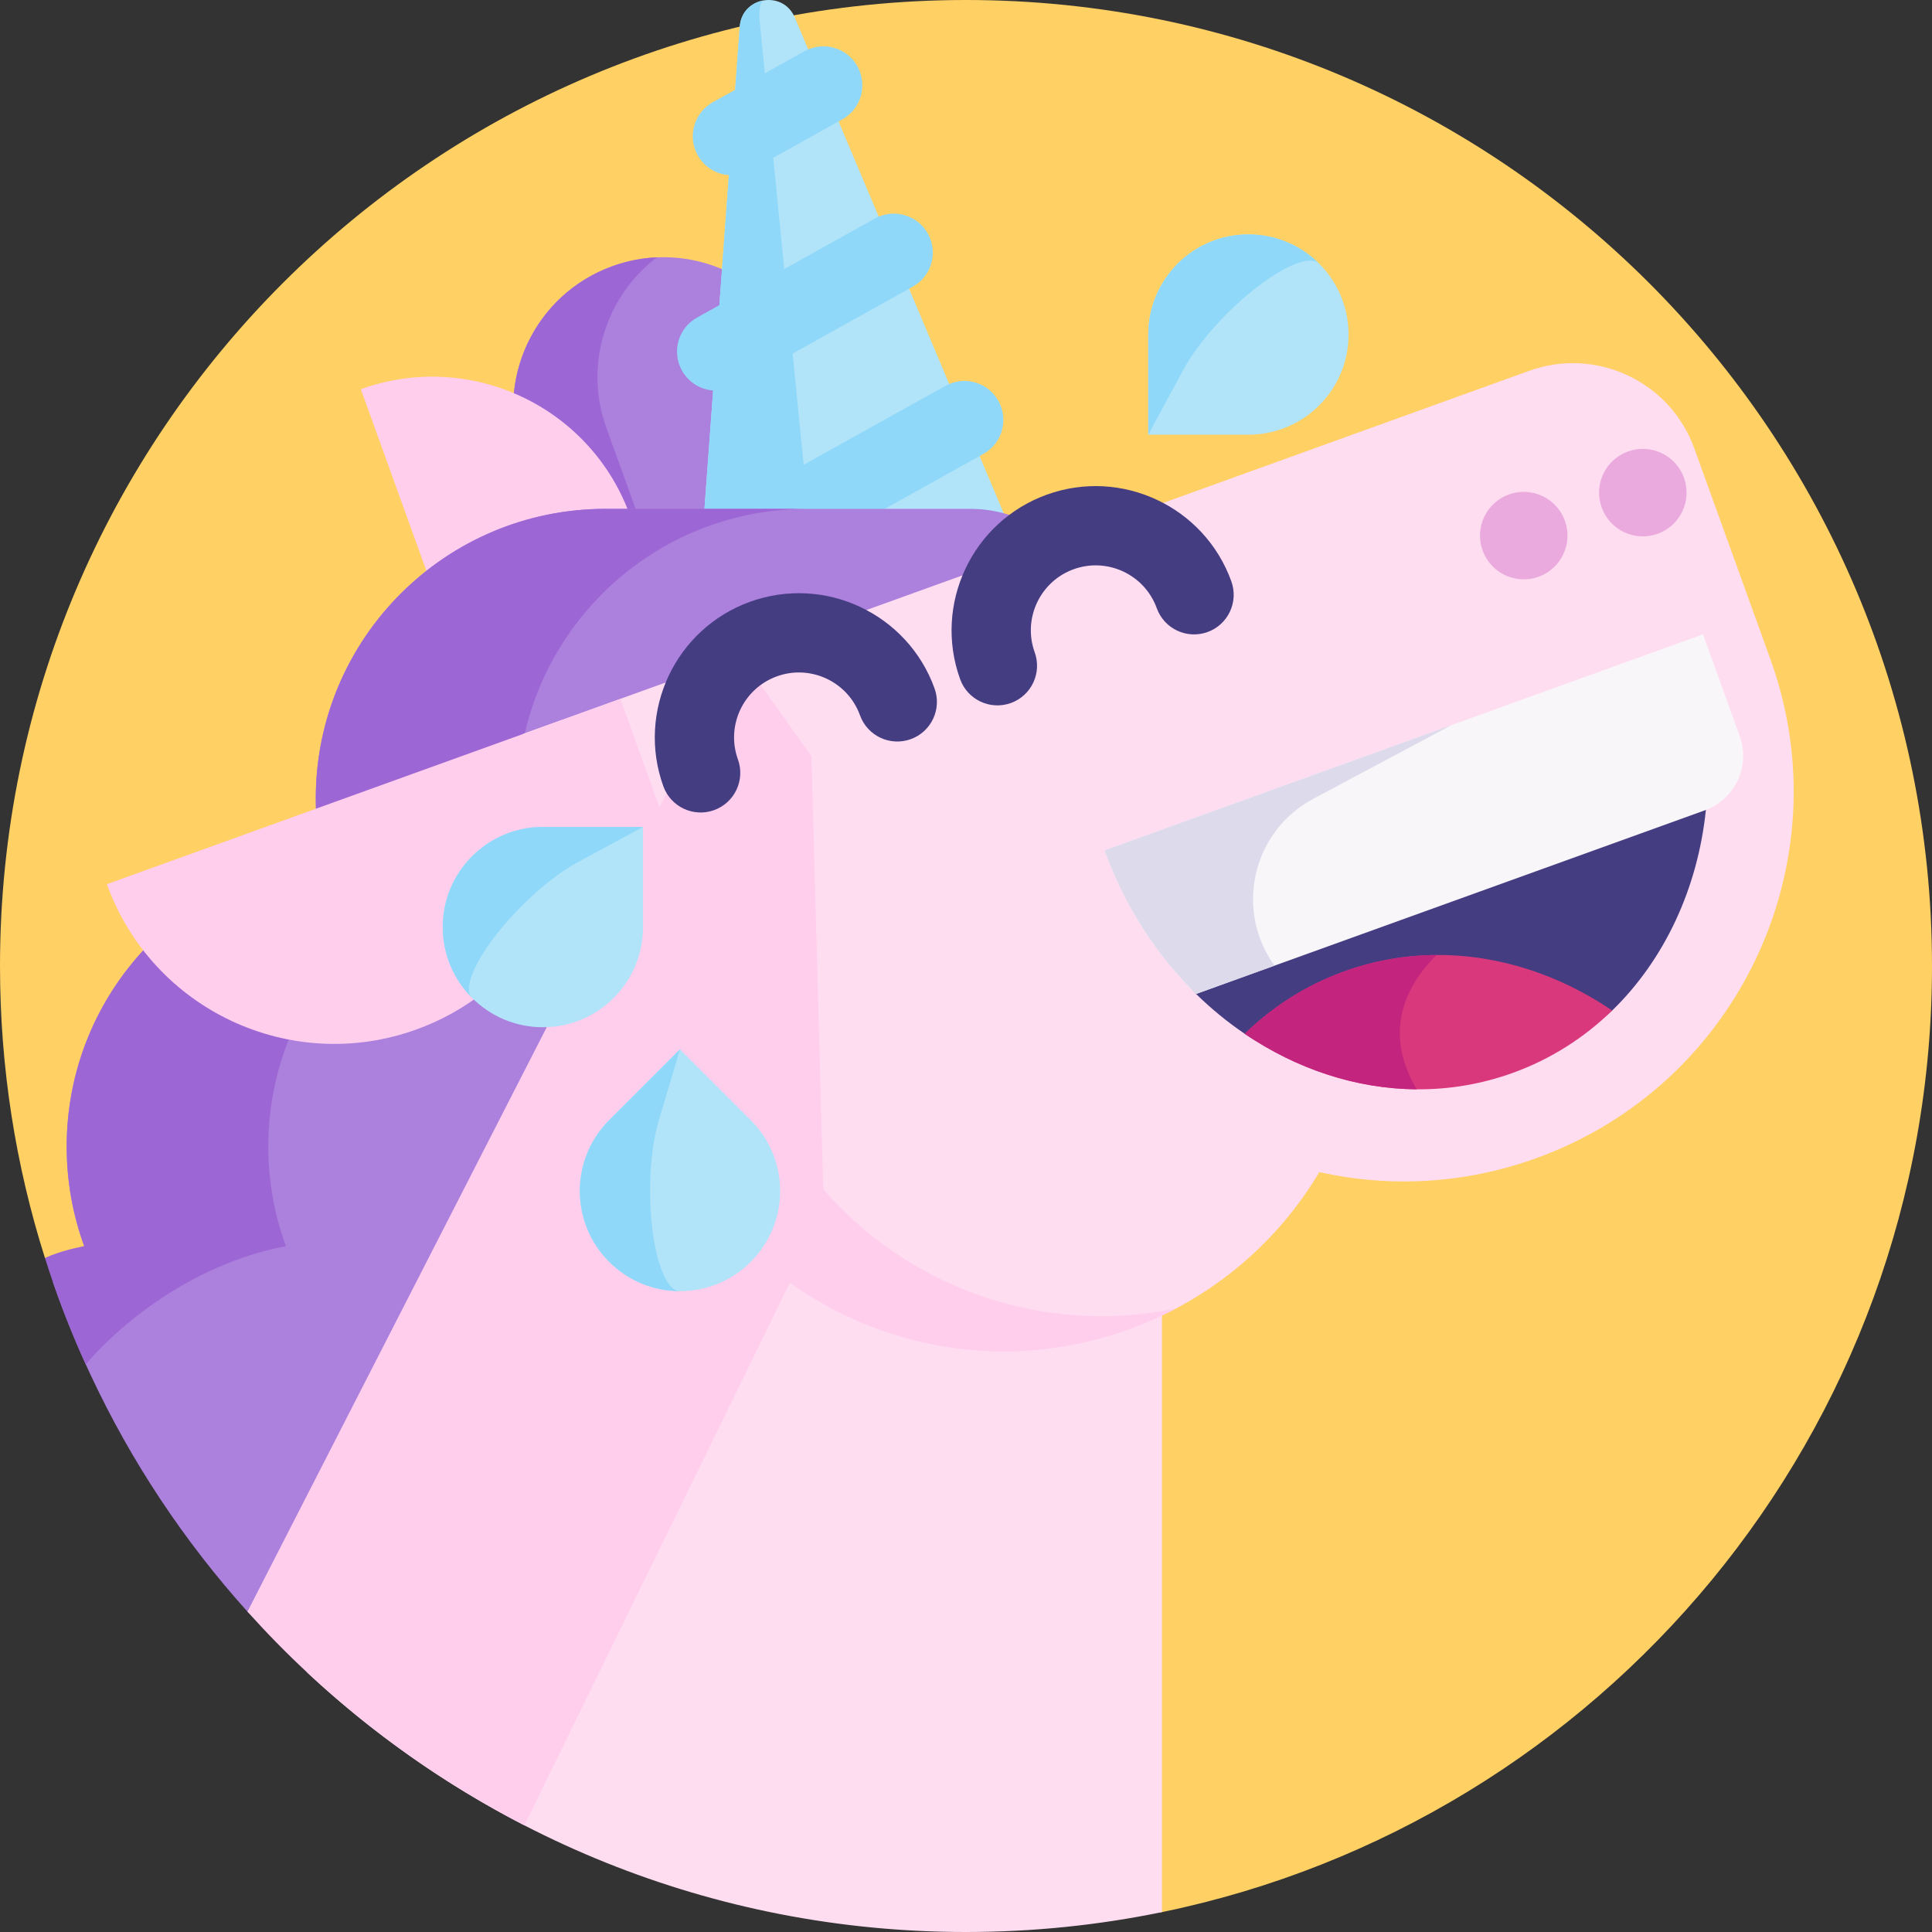 <svg id="Capa_1" enable-background="new 0 0 512 512" height="512" viewBox="0 0 512 512" width="512" xmlns="http://www.w3.org/2000/svg"><rect x="0" y="0" width="512" height="512" fill="#333333" stroke="none"/><g><path d="m512 256c0 123.58-87.58 226.72-204.06 250.73-16.77 3.45-295.35-171.2-296.03-173.36-7.74-24.41-11.91-50.4-11.91-77.37 0-141.38 114.62-256 256-256s256 114.62 256 256z" fill="#ffd064"/><g><path d="m162.309 70.536c-20.685 7.466-31.402 30.287-23.936 50.972l16.364 45.339 74.907-27.036-16.364-45.339c-7.465-20.685-30.285-31.402-50.971-23.936z" fill="#ac80dd"/><path d="m174.093 68.192c-13.516 10.26-19.44 28.468-13.382 45.253l16.364 45.338-22.338 8.062-16.364-45.338c-7.463-20.678 3.248-43.505 23.936-50.972 3.893-1.404 7.852-2.163 11.784-2.343z" fill="#9d66d5"/><g><path d="m275.63 158.885-64.994-154.229c-3.102-7.362-14.005-5.57-14.588 2.397l-12.222 166.918z" fill="#b1e4f9"/><g fill="#90d8f9"><path d="m202.394.106c-.856.141-1.397 2.198-1.012 6.071l16.084 162.266-33.64 5.528 12.214-166.916c.295-3.985 3.174-6.426 6.354-6.949z"/><path d="m187.239 160.444c-4.18.687-8.524-1.259-10.703-5.172-2.775-4.985-.982-11.275 4.003-14.051l70.005-38.967c4.987-2.776 11.276-.982 14.051 4.003s.982 11.275-4.003 14.051l-70.005 38.967c-1.071.595-2.203.981-3.348 1.169z"/><path d="m191.426 103.378c-4.179.687-8.523-1.258-10.702-5.171-2.775-4.985-.985-11.276 4-14.051l47.126-26.239c4.984-2.775 11.275-.984 14.051 4 2.775 4.985.985 11.276-4 14.051l-47.126 26.239c-1.071.597-2.204.983-3.349 1.171z"/><path d="m195.603 46.313c-4.18.687-8.525-1.259-10.703-5.173-2.775-4.985-.982-11.275 4.003-14.05l24.274-13.509c4.984-2.776 11.275-.982 14.05 4.003s.982 11.275-4.003 14.05l-24.274 13.509c-1.071.597-2.203.982-3.347 1.17z"/></g></g><path d="m95.627 103.144c28.954-10.45 60.897 4.55 71.348 33.504s-4.55 60.897-33.504 71.348z" fill="#ffceec"/><path d="m290.62 205.66h-53.59c.14 1.98.25 3.97.25 5.98 0 39.34-29.57 71.74-67.69 76.24 1.09 5.16 1.67 10.5 1.67 15.98 0 34.12-22.26 63.03-53.05 73.03 6.44 12.35 10.09 26.39 10.09 41.27 0 18.59 1.47 23.24-8.24 37.54-11.16-7.53-3.21-18.48-13.02-27.63-5.52-5.14-36.42 4.64-41.46-.97-16.74-18.61-30.79-39.7-41.52-62.64-.45-.96-.9-1.93-1.34-2.9-3.21-7.08-6.12-14.34-8.68-21.75 1.32-3.01 2.123-4.176 1.683-6.446 2.21-.61 4.317-2.694 6.597-3.114-3.01-8.23-4.65-17.13-4.65-26.39 0-39.33 29.57-71.74 67.68-76.24-1.09-5.16-1.67-10.5-1.67-15.98 0-42.41 34.38-76.79 76.8-76.79h96.71c18.47 0 33.43 14.97 33.43 33.42z" fill="#ac80dd"/><path d="m469.189 174.738-20.176-55.901c-6.411-17.764-26.015-26.969-43.779-20.558l-266.673 96.249 35.822 99.252c18.261 50.594 74.086 76.809 124.68 58.549 19.315-6.971 35.079-19.417 46.166-34.953 1.564-2.193 3.03-4.449 4.405-6.756 18.49 4.129 38.334 3.227 57.474-3.681 53.65-19.365 81.444-78.552 62.081-132.201z" fill="#ffddf1"/><path d="m137.12 211.64c0 5.48.58 10.82 1.68 15.98-38.12 4.5-67.7 36.91-67.7 76.24 0 9.26 1.65 18.16 4.66 26.39-20.27 3.78-39.93 16.2-53.04 31.31-4.14-9.12-7.76-18.53-10.81-28.19 3.88-1.77 8.52-2.77 10.41-3.12-3.01-8.23-4.65-17.13-4.65-26.39 0-39.33 29.57-71.74 67.68-76.24-1.09-5.16-1.67-10.5-1.67-15.98 0-42.41 34.38-76.79 76.8-76.79h53.44c-42.42 0-76.8 34.38-76.8 76.79z" fill="#9d66d5"/><path d="m307.94 331.12v175.61c-16.77 3.45-34.14 5.27-51.94 5.27-67.47 0-128.85-26.11-174.58-68.76l114.22-270.12z" fill="#ffddf1"/><path d="m218.35 321.5-79.39 162.24c-21.04-10.84-40.4-24.51-57.54-40.5-5.52-5.14-10.8-10.53-15.84-16.14l130.06-253.98 19.41 27.31z" fill="#ffceec"/><path d="m28.325 234.316c12.012 33.282 48.73 50.524 82.012 38.512s50.524-48.73 38.512-82.012z" fill="#ffceec"/><path d="m407.746 152.847c-6.024 2.174-12.669-.947-14.843-6.97-2.174-6.023.947-12.669 6.97-14.843 6.023-2.174 12.669.947 14.843 6.97 2.174 6.024-.947 12.669-6.97 14.843z" fill="#eaaadd"/><path d="m439.303 141.457c-6.024 2.174-12.669-.947-14.843-6.97-2.174-6.023.947-12.669 6.97-14.843 6.023-2.174 12.669.947 14.843 6.97 2.174 6.024-.947 12.669-6.97 14.843z" fill="#eaaadd"/><path d="m311.685 346.748c-4.011 2.129-8.228 3.997-12.624 5.584-50.594 18.261-106.42-7.955-124.681-58.549l-35.822-99.252 25.845-9.328 35.822 99.252c16.681 46.217 64.711 72.086 111.46 62.293z" fill="#ffceec"/><g><path d="m452.079 214.644c-2.148 20.697-10.897 39.602-24.832 53.155-7.4 7.195-22.353 2.705-32.464 6.355-23.991 8.659-43.801 14.166-64.92-.191-4.54-3.076-8.865-6.608-12.888-10.556-10.381-10.162 6.717-11.055 1.301-26.06 0 0 .075-16.012 30.784-19.908 46.216-5.864 103.919-11.476 103.019-2.795z" fill="#453d81"/><path d="m427.247 267.799c-7.4 7.195-16.249 12.885-26.36 16.534-8.341 3.011-16.901 4.407-25.431 4.348-15.991-.11-31.818-5.344-45.593-14.718 7.4-7.195 16.249-12.885 26.359-16.534 8.032-2.899 16.282-4.3 24.484-4.342 16.308-.106 32.483 5.162 46.541 14.712z" fill="#da387d"/><path d="m451.306 168.104 9.731 26.961c2.885 7.993-1.25 16.797-9.242 19.682l-134.819 48.66c-10.381-10.162-18.845-23.059-24.26-38.063z" fill="#f9f6f9"/><path d="m375.456 288.681c-15.991-.11-31.818-5.344-45.593-14.718 7.4-7.195 16.249-12.885 26.359-16.534 8.032-2.899 16.282-4.3 24.484-4.342-6.813 6.677-15.007 19.194-5.25 35.594z" fill="#c3247d"/><path d="m384.608 192.177-36.58 19.512c-16.104 8.59-20.937 29.409-10.264 44.214l-20.789 7.503c-10.381-10.162-18.845-23.059-24.26-38.063z" fill="#dddaec"/></g><path d="m241.356 195.885c-5.456 1.969-11.476-.857-13.446-6.314-3.219-8.919-13.095-13.557-22.015-10.338s-13.557 13.095-10.338 22.014c1.969 5.457-.857 11.476-6.314 13.446-5.457 1.969-11.476-.857-13.446-6.314-7.152-19.815 3.151-41.754 22.966-48.906s41.754 3.15 48.906 22.965c1.97 5.458-.857 11.478-6.313 13.447z" fill="#453d81"/><path d="m320.003 167.5c-5.456 1.969-11.476-.857-13.446-6.314-3.219-8.919-13.095-13.557-22.014-10.338-8.92 3.219-13.557 13.095-10.338 22.014 1.969 5.457-.858 11.476-6.314 13.446-5.456 1.969-11.476-.857-13.446-6.314-7.152-19.815 3.15-41.754 22.966-48.906 19.815-7.152 41.754 3.151 48.906 22.966 1.969 5.457-.858 11.477-6.314 13.446z" fill="#453d81"/><g><path d="m170.413 245.687v-26.542h-26.542c-14.659 0-26.542 11.883-26.542 26.542 0 14.659 11.883 26.542 26.542 26.542 14.659-.001 26.542-11.884 26.542-26.542z" fill="#b1e4f9"/><path d="m125.106 264.457c-4.805-4.805-7.777-11.441-7.777-18.771.004-14.655 11.885-26.537 26.54-26.54l26.544.004-17.235 9.305c-9.517 5.142-21.399 17.023-26.54 26.54-2.573 4.757-2.968 8.026-1.532 9.462z" fill="#90d8f9"/></g><g><path d="m198.968 296.859-18.768-18.768-18.768 18.768c-10.365 10.365-10.365 27.17 0 37.536 10.365 10.365 27.17 10.365 37.536 0 10.365-10.366 10.365-27.171 0-37.536z" fill="#b1e4f9"/><path d="m180.204 342.168c-6.795 0-13.589-2.591-18.772-7.774-10.36-10.366-10.36-27.168 0-37.534l18.772-18.767-5.608 18.767c-3.094 10.366-3.094 27.168 0 37.534 1.545 5.183 3.577 7.774 5.608 7.774z" fill="#90d8f9"/></g><g><path d="m330.841 115.199h-26.541v-26.542c0-14.659 11.883-26.542 26.542-26.542 14.659 0 26.542 11.883 26.542 26.542-.001 14.659-11.884 26.542-26.543 26.542z" fill="#b1e4f9"/><path d="m349.612 69.892c-4.805-4.805-11.441-7.777-18.771-7.777-14.655.004-26.537 11.885-26.54 26.54l.004 26.544 9.305-17.235c5.142-9.517 17.023-21.399 26.54-26.54 4.757-2.573 8.026-2.968 9.462-1.532z" fill="#90d8f9"/></g></g></g></svg>